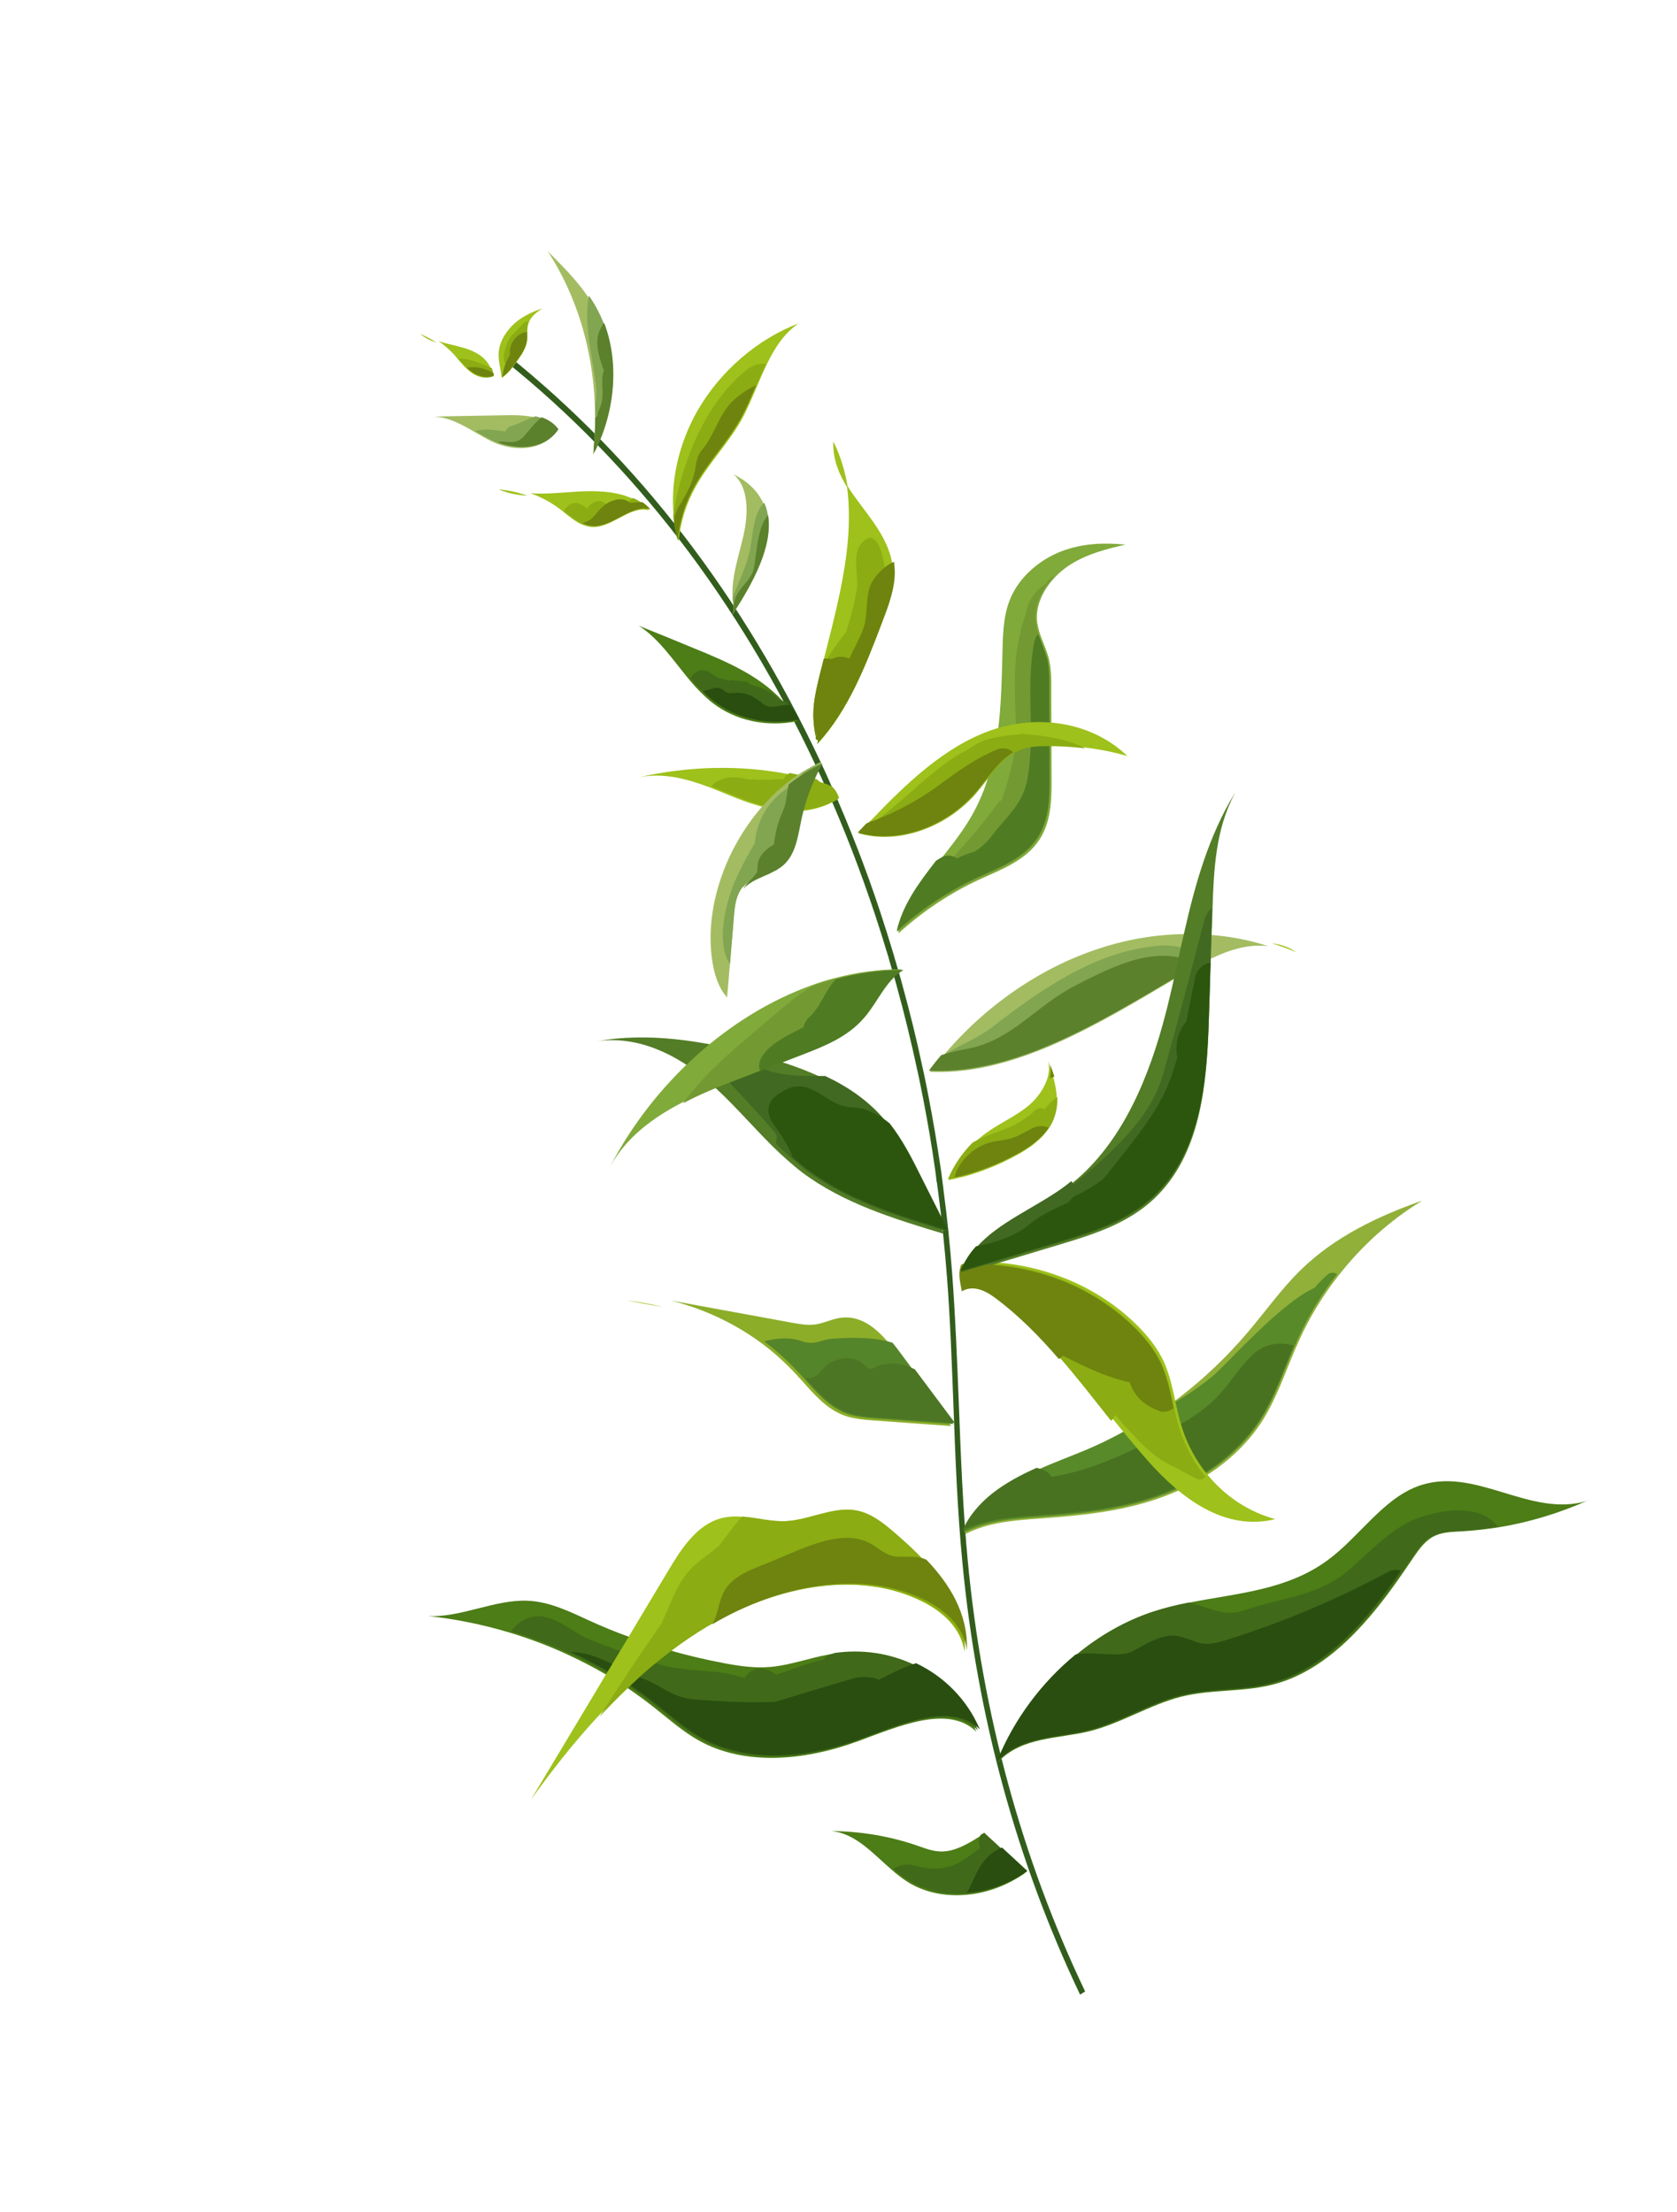 <svg width='141' height='186' viewBox='0 0 141 186' fill='none'
	xmlns='http://www.w3.org/2000/svg'>
	<path d='M90.83 167.77C85.489 156.556 82.15 144.335 80.922 131.447C80.495 127.042 80.323 122.522 80.163 118.142C80.025 114.58 79.894 110.895 79.614 107.298C79.425 104.892 79.185 102.525 78.885 100.28C78.848 99.996 78.811 99.711 78.77 99.416L78.746 99.349C78.711 98.998 78.665 98.653 78.618 98.307C78.346 96.39 78.021 94.473 77.627 92.432C77.503 91.796 77.372 91.177 77.248 90.542L77.1 89.878C76.611 87.608 76.067 85.366 75.469 83.189C75.37 82.804 75.264 82.436 75.154 82.056L75.114 81.945L75.09 81.878C75.049 81.727 75.004 81.565 74.963 81.415C74.903 81.208 74.846 81.013 74.789 80.817L74.707 80.516C74.289 79.132 73.929 77.981 73.567 76.898C72.373 73.308 71.01 69.748 69.48 66.338C69.188 65.667 68.89 65.013 68.576 64.353C62.073 50.466 53.28 39.019 42.424 30.319L42.728 29.905C53.626 38.65 62.46 50.142 68.995 64.079C69.308 64.739 69.611 65.404 69.902 66.075C71.425 69.503 72.815 73.062 74.006 76.68C74.367 77.764 74.727 78.914 75.149 80.309L75.231 80.611C75.299 80.801 75.349 81.013 75.406 81.208C75.454 81.342 75.495 81.493 75.536 81.643L75.641 81.684L75.589 81.828C75.703 82.218 75.813 82.598 75.912 82.983C76.51 85.159 77.069 87.408 77.551 89.694L77.698 90.358C77.833 90.988 77.957 91.624 78.077 92.248C78.476 94.3 78.793 96.234 79.077 98.145C79.134 98.485 79.184 98.842 79.219 99.193C79.223 99.204 79.239 99.249 79.229 99.293C79.269 99.549 79.31 99.845 79.337 100.134C79.64 102.391 79.88 104.758 80.063 107.18C80.332 110.783 80.477 114.473 80.616 118.035C80.783 122.399 80.954 126.919 81.373 131.302C82.597 144.139 85.916 156.305 91.237 167.463L90.814 167.726L90.83 167.77Z' fill='#325D1C'
				/>
<path d='M46.827 36.206C45.692 37.888 43.474 37.944 41.793 37.313C41.63 37.244 41.467 37.176 41.3 37.096C40.831 36.866 40.389 36.595 39.924 36.336C38.811 35.691 37.685 35.051 36.378 35.029C38.393 34.994 40.432 34.946 42.462 34.917C43.293 34.893 44.167 34.916 44.954 35.093C45.121 35.132 45.276 35.177 45.419 35.228C45.972 35.415 46.469 35.727 46.815 36.212L46.827 36.206Z' fill='#A3BC62'
				/>
<path d='M49.97 38.022C49.97 38.022 49.9 38.163 49.871 38.231C49.888 38.09 49.905 37.949 49.911 37.813C49.989 36.937 50.037 36.05 50.04 35.185C50.043 34.812 50.03 34.434 50.017 34.055C49.837 29.326 48.462 24.812 46.052 21.126C47.252 22.328 48.486 23.552 49.444 24.969C49.814 25.5 50.143 26.065 50.416 26.657C50.517 26.872 50.607 27.092 50.693 27.301C51.96 30.555 51.691 34.606 49.97 38.022V38.022Z' fill='#A3BC62'
				/>
<path d='M41.934 41.156C42.765 41.226 43.577 41.402 44.342 41.685C43.502 41.633 42.686 41.486 41.934 41.156Z' fill='#9EC11B'
				/>
<path d='M54.525 42.911C53.113 42.5 51.572 44.224 50.038 44.318C49.64 44.341 49.291 44.258 48.949 44.115C48.376 43.869 47.883 43.445 47.389 43.062C47.306 42.981 47.214 42.917 47.119 42.842C46.359 42.25 45.508 41.802 44.602 41.478C45.889 41.566 47.253 41.422 48.581 41.337C50.143 41.244 51.8 41.308 53.136 41.909C53.415 42.029 53.669 42.161 53.9 42.347C54.123 42.509 54.342 42.701 54.536 42.905L54.525 42.911Z' fill='#9EC11B'
				/>
<path d='M67.202 27.158C65.951 27.989 65.149 29.235 64.477 30.622C64.192 31.22 63.923 31.824 63.662 32.451C63.227 33.469 62.808 34.492 62.274 35.424C61.171 37.345 59.588 38.963 58.505 40.902C57.686 42.349 57.196 43.944 57.062 45.522C56.939 45.077 56.828 44.626 56.757 44.168C56.717 43.928 56.681 43.699 56.654 43.452C56.34 40.552 57.047 37.378 58.593 34.626C60.527 31.21 63.712 28.487 67.206 27.17L67.202 27.158Z' fill='#9EC11B'
				/>
<path d='M64.242 42.473C64.375 42.782 64.461 43.114 64.505 43.441C64.926 46.02 63.294 49.012 61.685 51.521C61.651 51.579 61.605 51.643 61.571 51.701C61.617 51.597 61.647 51.487 61.666 51.384C61.688 51.252 61.684 51.119 61.679 50.987C61.667 50.833 61.647 50.695 61.627 50.557C61.623 50.465 61.607 50.38 61.599 50.276C61.471 48.555 62.126 46.745 62.522 44.972C62.93 43.113 62.951 40.954 61.661 39.877C62.736 40.405 63.704 41.216 64.188 42.353C64.199 42.387 64.223 42.416 64.238 42.462L64.242 42.473Z' fill='#A3BC62'
				/>
<path d='M71.299 41.097C70.55 39.903 70.007 38.632 70.066 37.128C70.683 38.349 71.072 39.696 71.299 41.097Z' fill='#9EC11B'
				/>
<path d='M75.039 47.5C75.083 47.788 75.103 48.087 75.112 48.392C75.107 49.216 74.924 50.036 74.664 50.868C74.48 51.447 74.258 52.031 74.043 52.598C72.719 56.099 71.327 59.716 68.793 62.499C68.585 62.727 68.943 62.261 68.684 62.218C68.424 62.175 68.886 61.335 68.586 61.891C68.2 59.961 68.459 58.725 68.959 56.68C68.985 56.558 69.012 56.437 69.05 56.31C69.111 56.05 69.184 55.784 69.245 55.524C70.009 52.497 70.819 49.486 71.184 46.446C71.417 44.537 71.453 42.606 71.199 40.783C72.558 42.973 74.651 44.884 75.035 47.489L75.039 47.5Z' fill='#9EC11B'
				/>
<path d='M67.016 60.652C64.421 61.163 61.817 60.596 59.897 59.099C59.581 58.854 59.284 58.586 59.011 58.305C58.644 57.951 58.296 57.573 57.968 57.172C56.601 55.528 55.386 53.684 53.708 52.618C55.249 53.24 56.789 53.862 58.322 54.502C61.201 55.673 64.216 56.964 66.149 59.348C66.177 59.389 66.212 59.411 66.227 59.458C66.528 59.819 66.786 60.215 67.028 60.646L67.016 60.652Z' fill='#4C7D16'
				/>
<path d='M70.391 67.235C69.46 67.792 68.481 68.085 67.505 68.181C66.936 68.237 66.371 68.221 65.805 68.164C65.427 68.122 65.044 68.069 64.678 67.979C64.575 67.963 64.467 67.935 64.359 67.907C63.523 67.711 62.711 67.421 61.938 67.124C61.209 66.833 60.472 66.518 59.731 66.233C57.803 65.503 55.807 64.945 53.682 65.366C57.949 64.406 62.245 64.315 66.291 65.097C66.395 65.114 66.502 65.142 66.606 65.158C66.889 65.207 67.164 65.274 67.45 65.335L67.482 65.347C67.801 65.419 68.123 65.503 68.446 65.587C68.462 65.593 68.49 65.593 68.51 65.61C68.538 65.61 68.554 65.615 68.574 65.633C69.036 65.757 69.502 65.933 69.844 66.242C69.888 66.289 69.932 66.336 69.972 66.371C70.191 66.604 70.335 66.904 70.443 67.222L70.391 67.235Z' fill='#9EC11B'
				/>
<path d='M106.629 79.561C105.778 79.459 104.876 79.541 104.001 79.782C103.357 79.948 102.727 80.194 102.098 80.483C101.736 80.636 101.383 80.814 101.039 81.016C100.929 81.072 100.832 81.121 100.739 81.182C100.219 81.458 99.696 81.764 99.198 82.059C99.137 82.089 99.076 82.12 99.019 82.163C92.447 86.062 85.48 90.347 78.439 90.14C78.37 90.147 78.297 90.141 78.223 90.135L78.4 89.903C78.645 89.578 78.902 89.248 79.18 88.936C79.2 88.912 79.22 88.887 79.228 88.869C82.813 84.569 87.546 81.309 92.571 79.709C94.951 78.94 97.38 78.561 99.778 78.542C100.574 78.528 101.363 78.574 102.132 78.645C103.67 78.788 105.16 79.083 106.612 79.555L106.629 79.561Z' fill='#A3BC62'
				/>
<path d='M108.976 80.076C108.307 79.776 107.614 79.53 106.922 79.324C107.681 79.4 108.386 79.641 108.976 80.076Z' fill='#9EC11B'
				/>
<path d='M88.5 90.379C88.693 91.03 88.842 91.718 88.851 92.407C88.865 93.108 88.738 93.81 88.408 94.492C88.376 94.564 88.328 94.63 88.284 94.708C88.253 94.779 88.205 94.845 88.157 94.911C88.137 94.935 88.129 94.953 88.109 94.977C88.033 95.085 87.946 95.199 87.866 95.296C87.806 95.368 87.734 95.446 87.675 95.518C87.571 95.626 87.467 95.735 87.36 95.831C87.328 95.861 87.284 95.897 87.24 95.934C87.164 96 87.088 96.067 87.013 96.133C86.977 96.151 86.945 96.181 86.913 96.212C86.849 96.272 86.781 96.32 86.701 96.375C86.602 96.453 86.486 96.526 86.382 96.593C86.246 96.69 86.107 96.775 85.967 96.86C85.827 96.945 85.688 97.03 85.544 97.103C85.317 97.219 85.081 97.353 84.853 97.469C84.446 97.677 84.035 97.872 83.616 98.044C82.989 98.308 82.366 98.542 81.731 98.741C81.516 98.809 81.3 98.878 81.092 98.928C80.937 98.966 80.785 99.015 80.637 99.035C80.533 99.06 80.429 99.085 80.326 99.111C80.154 99.143 79.986 99.186 79.802 99.225C79.79 99.231 79.766 99.243 79.75 99.237C79.766 99.201 79.774 99.183 79.794 99.159C80.267 98.072 80.961 97.052 81.814 96.215C82.125 95.89 82.464 95.606 82.823 95.34C84.012 94.456 85.37 93.903 86.507 92.949C87.237 92.327 87.874 91.433 88.104 90.539C88.227 90.074 88.234 89.599 88.09 89.173C88.238 89.569 88.387 89.965 88.516 90.385L88.5 90.379Z' fill='#9EC11B'
				/>
<path d='M52.723 109.358C53.738 109.473 54.734 109.652 55.714 109.909C54.718 109.729 53.722 109.549 52.723 109.358Z' fill='#9EC11B'
				/>
<path d='M79.954 119.915C77.833 119.76 75.715 119.617 73.605 119.456C72.715 119.393 71.809 119.325 70.993 119.034C69.546 118.508 68.51 117.322 67.482 116.161C67.29 115.959 67.105 115.741 66.913 115.54C66.026 114.591 65.069 113.72 64.037 112.954C61.773 111.28 59.18 110.06 56.392 109.361C59.819 109.992 63.243 110.611 66.671 111.242C67.287 111.35 67.934 111.468 68.577 111.371C69.247 111.274 69.906 110.938 70.573 110.829C72.36 110.529 73.73 111.721 74.833 113.062C75.044 113.321 75.256 113.58 75.445 113.851C75.841 114.37 76.214 114.901 76.61 115.419C77.725 116.918 78.851 118.411 79.966 119.909L79.954 119.915Z' fill='#8CAD28'
				/>
<path d='M133.543 126.159C131.11 127.239 128.594 128.001 126.074 128.42C124.976 128.599 123.884 128.716 122.788 128.779C121.986 128.822 121.159 128.835 120.42 129.265C119.693 129.688 119.188 130.46 118.695 131.183C118.479 131.507 118.25 131.838 118.021 132.169C115.222 136.267 111.812 140.256 107.405 141.552C104.726 142.339 101.986 142.005 99.298 142.681C96.679 143.351 94.208 144.939 91.581 145.585C88.965 146.224 85.937 146.05 83.965 148.121C83.94 148.134 83.928 148.14 83.925 148.17C83.912 148.176 83.9 148.182 83.88 148.207C83.896 148.17 83.904 148.152 83.912 148.134L83.943 148.06C85.335 144.612 87.649 141.506 90.49 139.171C92.468 137.528 94.694 136.265 97.025 135.509C97.991 135.196 98.97 134.962 99.95 134.771C104.012 133.965 108.205 133.74 111.677 131.16C114.274 129.235 116.215 126.129 119.135 125.006C123.976 123.146 128.615 127.732 133.522 126.184L133.543 126.159Z' fill='#4C7D16'
				/>
<path d='M82.091 145.62C79.717 143.3 75.53 145.176 72.084 146.44C67.532 148.104 62.532 148.485 58.728 146.346C57.4 145.595 56.242 144.564 55.046 143.622C54.265 143.004 53.448 142.404 52.62 141.851C52.426 141.73 52.243 141.604 52.049 141.483C51.677 141.247 51.308 141.023 50.924 140.793C49.901 140.202 48.851 139.653 47.761 139.151C46.172 138.409 44.512 137.786 42.82 137.276C40.601 136.609 38.311 136.142 35.953 135.889C38.659 136.061 41.575 134.504 44.312 134.604C46.246 134.675 47.95 135.551 49.646 136.32C50.684 136.793 51.738 137.231 52.832 137.621C53.316 137.814 53.807 137.989 54.29 138.141C54.936 138.36 55.578 138.569 56.224 138.747C57.758 139.201 59.331 139.566 60.923 139.866C62.203 140.106 63.507 140.293 64.858 140.167C66.451 140.013 68.023 139.43 69.612 139.142C69.743 139.116 69.861 139.097 69.984 139.089C72.373 138.735 74.719 139.118 76.748 140.089C79.106 141.207 81.024 143.127 82.087 145.608L82.091 145.62Z' fill='#4C7D16'
				/>
<path d='M86.128 157.541C84.572 158.623 82.791 159.244 81.056 159.347C79.303 159.473 77.584 159.087 76.206 158.184C75.81 157.919 75.414 157.613 75.037 157.284C73.409 155.89 71.944 154.153 69.877 153.972C72.419 153.993 74.89 154.421 77.194 155.222C77.828 155.447 78.454 155.691 79.151 155.692C80.239 155.699 81.304 155.101 82.314 154.462C82.421 154.408 82.523 154.341 82.614 154.281C83.082 154.715 83.545 155.138 84.013 155.572C84.718 156.215 85.411 156.863 86.12 157.517L86.128 157.541Z' fill='#4C7D16'
				/>
<path d='M35.326 28.08C35.807 28.282 36.272 28.52 36.703 28.816C36.194 28.654 35.729 28.417 35.326 28.08Z' fill='#9EC11B'
				/>
<path d='M41.298 31.018C41.345 31.156 41.396 31.306 41.42 31.456C41.439 31.514 41.435 31.583 41.447 31.659C40.751 31.905 40.042 31.672 39.516 31.25C39.418 31.165 39.309 31.085 39.223 30.994C38.966 30.76 38.747 30.479 38.505 30.211C38.384 30.056 38.267 29.913 38.138 29.776C37.752 29.364 37.323 28.988 36.863 28.681C37.144 28.782 37.444 28.859 37.728 28.93C38.534 29.128 39.372 29.296 40.069 29.697C40.607 29.991 41.063 30.448 41.286 31.024L41.298 31.018Z' fill='#9EC11B'
				/>
<path d='M45.548 25.971C45.14 26.248 44.705 26.567 44.499 27.029C44.499 27.029 44.491 27.047 44.483 27.064C44.356 27.349 44.333 27.649 44.337 27.949C44.341 28.208 44.353 28.49 44.302 28.75C44.199 29.352 43.815 29.904 43.435 30.428C43.095 30.904 42.735 31.404 42.26 31.728C42.236 31.74 42.216 31.764 42.204 31.77L42.192 31.776C42.145 31.512 42.093 31.237 42.057 30.966C41.966 30.491 41.883 29.998 41.946 29.485C42.048 28.637 42.587 27.799 43.26 27.194C43.937 26.602 44.728 26.225 45.544 25.96L45.548 25.971Z' fill='#9EC11B'
				/>
<path d='M44.471 27.024C44.471 27.024 44.463 27.042 44.455 27.059C44.329 27.343 44.306 27.642 44.309 27.94C44.314 28.198 44.325 28.479 44.274 28.737C44.172 29.336 43.79 29.887 43.411 30.408C43.073 30.881 42.714 31.379 42.241 31.702C42.218 31.714 42.198 31.738 42.186 31.744C42.186 31.744 42.185 31.74 42.182 31.732C42.182 31.732 42.225 31.574 42.269 31.497C42.34 31.256 42.399 31.02 42.442 30.78C42.462 30.715 42.466 30.645 42.485 30.58C42.43 30.499 42.395 30.394 42.383 30.277C42.339 29.903 42.41 29.539 42.532 29.203C42.654 28.744 42.859 28.325 43.23 28.027C43.466 27.742 43.722 27.475 43.982 27.219C44.116 27.082 44.294 27.033 44.463 27.042L44.471 27.024Z' fill='#8BAC12'
				/>
<path d='M41.353 30.97C41.4 31.109 41.451 31.26 41.474 31.411C41.494 31.468 41.49 31.538 41.502 31.614C40.801 31.863 40.088 31.629 39.558 31.206C39.46 31.12 39.351 31.04 39.264 30.948C39.006 30.713 38.786 30.431 38.543 30.161C38.586 30.166 38.629 30.172 38.668 30.165C39.648 30.168 40.486 30.61 41.349 30.958L41.353 30.97Z' fill='#8BAC12'
				/>
<path d='M49.971 38.018C49.971 38.018 49.9 38.16 49.87 38.229C49.887 38.087 49.905 37.944 49.912 37.807C49.995 36.924 50.048 36.03 50.056 35.158C50.06 34.783 50.049 34.401 50.038 34.02C50.129 33.546 50.175 33.096 50.136 32.675C49.9 30.165 49.02 27.46 49.516 24.86C49.888 25.393 50.217 25.961 50.49 26.557C50.591 26.773 50.681 26.994 50.767 27.204C52.029 30.476 51.738 34.561 49.982 38.012L49.971 38.018Z' fill='#82A551'
				/>
<path d='M46.915 36.131C45.776 37.822 43.545 37.876 41.853 37.238C41.688 37.169 41.525 37.1 41.356 37.019C40.884 36.788 40.44 36.514 39.972 36.253C40.743 35.999 41.647 36.177 42.482 36.279C42.59 36.057 42.805 35.864 43.037 35.802C43.684 35.639 44.375 35.19 45.03 35.008C45.198 35.048 45.354 35.093 45.498 35.145C46.054 35.334 46.554 35.648 46.903 36.137L46.915 36.131Z' fill='#82A551'
				/>
<path d='M54.6 42.847C53.178 42.431 51.63 44.166 50.086 44.257C49.686 44.28 49.333 44.196 48.989 44.051C48.412 43.803 47.915 43.375 47.418 42.989C47.541 42.731 47.761 42.508 48.025 42.374C48.432 42.166 48.921 42.404 49.37 42.773C49.461 42.587 49.637 42.4 49.913 42.26C50.368 42.028 50.717 42.142 50.97 42.431C50.99 42.448 51.01 42.466 51.03 42.483C51.133 42.375 51.233 42.296 51.365 42.229C51.377 42.223 51.389 42.217 51.401 42.211C51.449 42.186 51.497 42.162 51.553 42.161C51.577 42.149 51.601 42.137 51.645 42.142C51.845 42.11 52.065 42.137 52.237 42.188C52.35 42.228 52.554 42.416 52.739 42.586C52.758 42.479 52.806 42.371 52.854 42.263C52.878 42.209 52.906 42.167 52.934 42.125C52.997 42.023 53.109 41.938 53.229 41.877C53.51 41.999 53.766 42.132 53.998 42.32C54.223 42.483 54.443 42.677 54.64 42.883L54.6 42.847Z' fill='#8BAC12'
				/>
<path d='M64.395 30.602C64.111 31.198 63.843 31.8 63.583 32.425C63.15 33.439 62.732 34.459 62.2 35.387C61.1 37.303 59.523 38.914 58.443 40.847C57.627 42.289 57.139 43.878 57.005 45.451C56.883 45.007 56.772 44.558 56.701 44.102C56.661 43.862 56.626 43.634 56.598 43.388C57.256 39.019 59.289 33.838 62.822 31.077C63.303 30.695 63.91 30.522 64.399 30.614L64.395 30.602Z' fill='#8BAC12'
				/>
<path d='M64.297 42.367C64.43 42.678 64.517 43.013 64.56 43.343C64.978 45.946 63.316 48.973 61.682 51.513C61.647 51.571 61.6 51.636 61.565 51.694C61.612 51.589 61.643 51.478 61.662 51.374C61.685 51.24 61.681 51.107 61.677 50.973C61.666 50.817 61.646 50.678 61.626 50.539C61.622 50.447 61.606 50.36 61.598 50.255C62.068 49.014 62.663 47.858 62.985 46.542C63.319 45.222 63.242 43.338 64.235 42.263C64.246 42.298 64.27 42.326 64.286 42.373L64.297 42.367Z' fill='#82A551'
				/>
<path d='M74.394 47.778C74.497 48.443 74.545 49.028 74.564 49.167C74.6 49.636 74.644 50.168 74.688 50.741L74.719 50.752C74.533 51.335 74.308 51.923 74.09 52.494C72.751 56.019 71.342 59.661 68.785 62.467C68.575 62.696 68.936 62.227 68.675 62.184C68.414 62.141 68.88 61.295 68.577 61.855C68.192 59.913 68.455 58.669 68.963 56.61C68.99 56.488 69.017 56.366 69.056 56.238C69.207 55.958 69.363 55.689 69.53 55.414C70.016 54.625 70.568 53.87 71.136 53.161C71.516 51.938 71.861 50.693 72.054 49.485C72.193 48.643 71.68 46.726 72.306 45.865C73.558 44.184 74.138 46.217 74.402 47.761L74.394 47.778Z' fill='#8BAC12'
				/>
<path d='M67.164 60.532C64.548 61.05 61.924 60.482 59.99 58.975C59.672 58.729 59.373 58.459 59.098 58.177C58.729 57.821 58.379 57.441 58.049 57.037C58.159 56.831 58.332 56.648 58.563 56.516C59.478 55.994 59.88 56.934 60.626 57.057C60.889 57.1 61.078 57.167 61.27 57.246C61.392 57.197 61.51 57.178 61.647 57.217C61.977 57.253 62.292 57.283 62.622 57.319C62.822 57.298 62.983 57.407 63.062 57.558C63.954 57.784 64.877 58.102 65.38 58.731C65.69 58.873 65.989 59.02 66.276 59.214C66.303 59.254 66.339 59.277 66.354 59.324C66.657 59.687 66.917 60.086 67.16 60.52L67.164 60.532Z' fill='#406919'
				/>
<path d='M70.504 67.142C69.573 67.7 68.594 67.992 67.618 68.089C67.049 68.144 66.483 68.129 65.918 68.072C65.54 68.03 65.157 67.976 64.791 67.887C64.687 67.87 64.579 67.842 64.472 67.814C63.636 67.619 62.823 67.329 62.05 67.032C61.321 66.74 60.584 66.425 59.843 66.14C59.89 66.032 59.958 65.943 60.049 65.882C60.972 65.177 62.044 65.321 63.096 65.573C63.179 65.53 63.275 65.523 63.39 65.533C64.29 65.668 65.102 65.461 65.847 65.551C65.954 65.331 66.145 65.15 66.404 65.004C66.508 65.021 66.615 65.049 66.719 65.065C67.002 65.114 67.276 65.181 67.563 65.243L67.595 65.254C67.914 65.326 68.236 65.41 68.559 65.495C68.575 65.5 68.603 65.5 68.623 65.517C68.651 65.517 68.667 65.523 68.687 65.54C68.782 65.616 68.866 65.698 68.95 65.779C69.308 65.845 69.647 65.976 69.958 66.15C70.002 66.196 70.045 66.243 70.085 66.278C70.305 66.512 70.448 66.811 70.556 67.13L70.504 67.142Z' fill='#8BAC12'
				/>
<path d='M94.66 45.787C93.023 46.17 91.327 46.584 89.841 47.576C89.501 47.804 89.161 48.074 88.86 48.378C87.848 49.374 87.141 50.696 87.181 52.005C87.201 52.516 87.327 52.972 87.486 53.44C87.715 54.077 88.008 54.696 88.178 55.363C88.388 56.188 88.397 57.075 88.389 57.957C88.398 60.489 88.406 63.022 88.415 65.554C88.424 67.263 88.381 69.109 87.389 70.617C86.231 72.373 84.186 73.115 82.356 73.954C79.912 75.078 77.596 76.617 75.532 78.493C76.002 76.347 77.318 74.523 78.733 72.704C78.769 72.645 78.82 72.591 78.86 72.543C79.856 71.294 80.864 70.039 81.646 68.694C84.203 64.29 84.166 59.166 84.299 54.34C84.342 52.988 84.409 51.583 84.978 50.264C85.776 48.43 87.464 47.048 89.235 46.363C91.007 45.678 92.853 45.627 94.621 45.794L94.66 45.787Z' fill='#80AA3A'
				/>
<path d='M69.056 64.095C68.852 64.472 68.648 64.849 68.483 65.219C68.099 66.042 67.789 66.882 67.553 67.738C67.502 67.914 67.463 68.084 67.412 68.26C67.357 68.465 67.318 68.675 67.275 68.875C67.012 70.14 66.832 71.567 65.858 72.487C65.807 72.54 65.74 72.588 65.685 72.629C65.634 72.683 65.567 72.73 65.508 72.76C65.449 72.79 65.41 72.838 65.351 72.868C65.304 72.892 65.261 72.927 65.214 72.952C65.017 73.066 64.813 73.156 64.601 73.264C64.408 73.349 64.204 73.44 64.023 73.518C63.941 73.56 63.847 73.609 63.76 73.639C63.568 73.724 63.379 73.82 63.206 73.922C63.022 74.029 62.841 74.149 62.696 74.291L62.672 74.303C62.648 74.315 62.641 74.333 62.633 74.351C62.582 74.404 62.531 74.457 62.48 74.511L62.456 74.523C62.456 74.523 62.444 74.529 62.432 74.535C62.409 74.547 62.401 74.564 62.393 74.582C61.875 75.255 61.777 76.15 61.711 76.974C61.597 78.313 61.492 79.634 61.378 80.973C61.304 81.937 61.218 82.908 61.132 83.878C60.373 83.026 60.023 81.828 59.861 80.616C59.243 76.135 61.119 70.981 64.437 67.434C65.003 66.818 65.604 66.266 66.24 65.778C66.633 65.469 67.045 65.176 67.466 64.907C67.489 64.895 67.513 64.883 67.536 64.871C68.027 64.566 68.542 64.29 69.068 64.048L69.056 64.095Z' fill='#A3BC62'
				/>
<path d='M88.714 48.397C87.707 49.389 87.003 50.703 87.043 52.007C87.063 52.515 87.189 52.97 87.346 53.435C87.575 54.069 87.866 54.685 88.036 55.349C88.245 56.17 88.253 57.053 88.245 57.93C88.254 60.451 88.263 62.971 88.271 65.492C88.28 67.193 88.237 69.03 87.25 70.53C86.097 72.279 84.063 73.017 82.241 73.852C79.809 74.97 77.503 76.502 75.449 78.369C75.917 76.234 77.227 74.419 78.635 72.608C78.667 72.619 78.702 72.642 78.737 72.665C78.985 72.661 79.178 72.822 79.257 73.055C79.548 72.729 79.843 72.414 80.146 72.082C81.464 70.618 82.759 69.124 83.919 67.522C84.002 67.398 84.116 67.326 84.226 67.284C84.796 65.655 85.173 64.07 85.429 62.493C85.428 59.669 85.147 56.796 85.521 54.586C85.694 53.583 85.898 52.55 86.252 51.633C86.421 50.537 87.062 49.609 87.92 49.117C88.116 48.798 88.352 48.554 88.707 48.414L88.714 48.397Z' fill='#739932'
				/>
<path d='M67.548 64.956C67.548 64.956 67.521 64.997 67.509 65.003C67.281 65.311 67.052 65.619 66.824 65.926C66.718 65.981 66.611 66.035 66.505 66.089C66.391 66.161 66.276 66.233 66.162 66.305C65.623 66.676 65.158 67.105 64.776 67.573C64.103 68.408 63.686 69.386 63.501 70.519C63.477 70.653 63.477 70.776 63.461 70.894C62.891 71.868 62.351 72.854 61.898 73.85C60.989 75.871 60.175 79.319 61.377 81.068C61.49 79.726 61.593 78.39 61.71 77.06C61.777 76.234 61.875 75.337 62.395 74.662C62.415 74.638 62.423 74.62 62.434 74.614C62.434 74.614 62.446 74.608 62.458 74.602C62.458 74.602 62.47 74.596 62.482 74.59C62.482 74.59 62.584 74.483 62.635 74.43C62.659 74.418 62.667 74.4 62.675 74.382L62.698 74.37C62.86 74.233 63.029 74.119 63.21 73.999C63.383 73.897 63.572 73.801 63.766 73.716C63.848 73.674 63.943 73.626 64.029 73.595C64.21 73.516 64.415 73.425 64.608 73.34C64.825 73.243 65.03 73.153 65.223 73.027C65.27 73.003 65.317 72.978 65.361 72.943C65.42 72.912 65.463 72.877 65.518 72.835C65.577 72.805 65.64 72.745 65.695 72.704C65.751 72.662 65.814 72.602 65.869 72.56C66.834 71.644 67.026 70.208 67.29 68.939C67.333 68.74 67.384 68.522 67.427 68.323C67.467 68.152 67.518 67.976 67.569 67.8C67.821 66.947 68.128 66.094 68.502 65.275C68.679 64.897 68.868 64.514 69.076 64.148C68.545 64.379 68.029 64.656 67.54 64.973L67.548 64.956Z' fill='#82A551'
				/>
<path d='M101.016 80.964C100.906 81.019 100.809 81.068 100.715 81.129C100.195 81.405 99.671 81.712 99.172 82.006C99.111 82.037 99.05 82.068 98.993 82.111C92.411 86.011 85.433 90.298 78.373 90.077C78.303 90.083 78.229 90.077 78.156 90.071L78.332 89.838C78.578 89.513 78.835 89.182 79.113 88.87C79.174 88.839 79.218 88.802 79.275 88.759L79.287 88.753C80.59 87.925 82.113 87.361 83.361 86.416C84.742 85.362 86.124 84.307 87.572 83.363C90.777 81.29 93.901 79.806 97.501 79.521C98.046 79.478 98.804 79.514 99.491 79.716C100.182 79.929 100.802 80.309 101.032 80.927L101.016 80.964Z' fill='#82A551'
				/>
<path d='M88.904 92.258C88.924 92.974 88.801 93.692 88.47 94.386C88.438 94.459 88.39 94.526 88.346 94.605C88.314 94.678 88.266 94.745 88.218 94.812C88.198 94.837 88.19 94.855 88.17 94.879C88.094 94.989 88.005 95.105 87.925 95.202C87.865 95.276 87.792 95.355 87.732 95.428C87.627 95.538 87.523 95.648 87.414 95.746C87.382 95.776 87.337 95.813 87.293 95.849C87.216 95.917 87.139 95.984 87.063 96.051C87.026 96.069 86.994 96.1 86.962 96.13C86.897 96.192 86.829 96.24 86.748 96.296C86.647 96.375 86.53 96.449 86.425 96.516C86.287 96.614 86.146 96.7 86.004 96.785C85.863 96.871 85.721 96.957 85.575 97.031C85.345 97.147 85.106 97.282 84.875 97.398C84.462 97.607 84.045 97.804 83.62 97.976C82.983 98.24 82.351 98.474 81.706 98.672C81.487 98.74 81.268 98.808 81.057 98.858C80.898 98.895 80.744 98.944 80.594 98.963C80.488 98.988 80.382 99.013 80.277 99.038C80.102 99.069 79.932 99.112 79.745 99.15C79.733 99.156 79.709 99.168 79.692 99.162C79.708 99.126 79.716 99.108 79.736 99.083C80.209 97.975 80.906 96.939 81.769 96.091C81.874 96.023 81.983 95.968 82.092 95.913C83.064 95.422 84.184 95.112 85.035 94.725C85.731 94.388 86.403 93.977 87.023 93.379C87.257 93.147 87.587 93.151 87.82 93.29C88.097 92.936 88.399 92.613 88.738 92.356C88.795 92.313 88.863 92.264 88.912 92.239L88.904 92.258Z' fill='#8BAC12'
				/>
<path d='M79.386 103.764C75.179 102.495 70.905 101.191 67.439 98.582C66.993 98.24 66.571 97.886 66.156 97.514C65.742 97.143 65.324 96.76 64.929 96.365C63.103 94.545 61.425 92.555 59.482 90.876C56.945 88.7 53.671 87.063 50.185 87.554C54.541 86.795 58.822 87.513 62.884 88.517C65.013 89.044 67.154 89.687 69.104 90.618C71.065 91.542 72.835 92.753 74.216 94.434C74.286 94.52 74.357 94.606 74.427 94.692C75.515 96.076 76.333 97.678 77.127 99.292C77.879 100.779 78.619 102.272 79.371 103.759L79.386 103.764Z' fill='#537D26'
				/>
<path d='M79.634 103.564C75.451 102.295 71.202 100.992 67.752 98.392C67.309 98.052 66.889 97.699 66.477 97.329C66.064 96.959 65.648 96.578 65.255 96.184C65.251 95.971 65.289 95.763 65.323 95.543C65.261 95.44 65.21 95.331 65.148 95.227C63.871 93.72 62.512 92.294 61.162 90.85C60.924 90.594 61.074 90.113 61.334 89.873C62.305 88.96 63.393 89.229 64.439 89.978C66.07 90.563 67.824 90.466 69.384 90.481C71.335 91.402 73.096 92.61 74.471 94.284C74.541 94.369 74.611 94.455 74.681 94.541C75.763 95.918 76.579 97.513 77.371 99.119C78.12 100.598 78.858 102.084 79.607 103.564L79.634 103.564Z' fill='#416921'
				/>
<path d='M80.156 119.751C78.034 119.596 75.915 119.452 73.805 119.291C72.914 119.229 72.008 119.161 71.192 118.87C69.744 118.343 68.707 117.158 67.679 115.995C67.486 115.794 67.302 115.575 67.109 115.374C66.222 114.425 65.265 113.553 64.232 112.787C65.303 112.527 66.413 112.423 67.387 112.77C68.576 113.183 68.944 112.642 70.05 112.567C71.737 112.454 73.483 112.434 75.037 112.907C75.249 113.166 75.461 113.425 75.649 113.696C76.046 114.215 76.419 114.746 76.815 115.265C77.93 116.764 79.057 118.257 80.172 119.757L80.156 119.751Z' fill='#55852A'
				/>
<path d='M119.498 101.016C116.862 102.62 114.474 104.779 112.519 107.286C111.234 108.929 110.142 110.716 109.281 112.599C109.15 112.878 109.03 113.151 108.903 113.443C108.02 115.507 107.308 117.655 106.095 119.546C104.06 122.689 100.807 124.818 97.477 125.978C94.15 127.151 90.723 127.452 87.348 127.699C85.251 127.852 83.081 128 81.113 129.024C82.312 126.389 84.734 124.908 87.358 123.722C88.713 123.107 90.104 122.601 91.423 122.048C93.263 121.273 95.053 120.31 96.776 119.197C99.803 117.239 102.587 114.781 104.973 111.956C106.432 110.239 107.751 108.366 109.349 106.805C112.234 103.983 115.884 102.263 119.502 100.986L119.498 101.016Z' fill='#90B03A'
				/>
<path d='M112.415 107.156C111.13 108.8 110.037 110.587 109.177 112.469C109.046 112.749 108.926 113.022 108.799 113.313C107.916 115.378 107.204 117.525 105.991 119.416C103.956 122.56 100.703 124.688 97.372 125.849C94.046 127.021 90.619 127.323 87.244 127.57C85.146 127.723 82.976 127.871 81.008 128.895C82.207 126.259 84.629 124.778 87.254 123.592C88.608 122.978 90 122.472 91.318 121.918C93.159 121.143 94.948 120.181 96.672 119.067C98.527 118.129 100.328 117.075 101.976 115.702C103.149 114.725 107.686 109.549 110.505 108.307C110.842 107.924 111.188 107.564 111.591 107.204C111.853 106.973 112.194 106.97 112.41 107.144L112.415 107.156Z' fill='#598A29'
				/>
<path d='M125.957 128.384C124.862 128.564 123.774 128.684 122.681 128.749C121.882 128.794 121.058 128.809 120.32 129.238C119.595 129.661 119.09 130.431 118.597 131.152C118.38 131.475 118.152 131.805 117.923 132.135C115.124 136.222 111.716 140.201 107.32 141.502C104.649 142.292 101.919 141.966 99.238 142.645C96.626 143.319 94.16 144.905 91.54 145.554C88.932 146.197 85.915 146.031 83.944 148.097C83.936 148.073 83.927 148.049 83.923 148.037C85.318 144.6 87.631 141.503 90.468 139.171C92.443 137.531 94.665 136.268 96.99 135.51C97.953 135.196 98.929 134.961 99.906 134.769C101.443 134.995 102.746 136.069 104.648 135.411C107.386 134.444 110.733 134.202 113.085 132.286C114.831 130.848 116.755 128.69 118.814 127.823C120.933 126.926 124.509 126.353 125.937 128.408L125.957 128.384Z' fill='#406919'
				/>
<path d='M86.289 157.409C84.72 158.5 82.922 159.125 81.171 159.225C79.399 159.35 77.663 158.956 76.269 158.041C75.869 157.773 75.469 157.463 75.088 157.129C75.136 157.105 75.172 157.087 75.232 157.056C76.502 156.492 76.987 157.051 78.235 157.123C80.087 157.235 80.937 156.469 82.43 155.403L82.418 155.367C82.245 154.983 82.288 154.614 82.447 154.296C82.555 154.241 82.659 154.175 82.751 154.114C83.224 154.554 83.692 154.981 84.165 155.421C84.879 156.072 85.58 156.729 86.297 157.391L86.289 157.409Z' fill='#406919'
				/>
<path d='M82.227 145.509C79.854 143.191 75.669 145.066 72.224 146.33C67.674 147.993 62.677 148.374 58.874 146.236C57.547 145.485 56.39 144.455 55.194 143.514C54.413 142.896 53.597 142.296 52.77 141.743C52.575 141.623 52.393 141.496 52.199 141.375C51.827 141.14 51.458 140.916 51.074 140.686C50.052 140.095 49.002 139.546 47.913 139.045C46.325 138.303 44.665 137.681 42.974 137.171C43.41 136.605 43.964 136.144 44.768 135.967C46.518 135.582 48.21 137.369 49.596 137.883C50.444 138.206 51.307 138.535 52.182 138.857C52.63 139.027 53.089 139.19 53.561 139.348C54.016 139.5 54.472 139.652 54.939 139.798C55.236 139.894 55.529 139.978 55.834 140.056C57.909 140.63 60.25 140.342 62.258 141.007C62.369 141.046 62.488 141.068 62.606 141.09C62.646 141.042 62.674 141 62.713 140.953C63.129 140.37 63.751 140.231 64.313 140.37C64.673 140.447 64.982 140.619 65.248 140.826C66.55 140.436 67.932 139.827 69.231 139.548C69.362 139.399 69.524 139.262 69.702 139.171C69.809 139.116 69.932 139.067 70.051 139.048C70.086 139.03 70.11 139.017 70.134 139.005C72.522 138.652 74.866 139.034 76.894 140.004C79.251 141.122 81.168 143.041 82.231 145.521L82.227 145.509Z' fill='#406919'
				/>
<path d='M44.319 27.912C44.323 28.17 44.335 28.452 44.284 28.711C44.181 29.312 43.798 29.864 43.419 30.386C43.079 30.861 42.719 31.36 42.245 31.685C42.249 31.614 42.253 31.544 42.272 31.479C42.3 31.232 42.359 30.996 42.446 30.759C42.517 30.559 42.6 30.352 42.711 30.145C42.77 30.032 42.837 29.902 42.897 29.789C42.766 29.157 43.185 28.381 43.789 28.072C43.979 27.975 44.145 27.932 44.323 27.923L44.319 27.912Z' fill='#6E840F'
				/>
<path d='M41.501 31.387C41.52 31.445 41.516 31.516 41.528 31.592C40.822 31.843 40.103 31.608 39.57 31.181C39.471 31.095 39.36 31.015 39.273 30.922C40.071 30.775 40.841 30.998 41.501 31.387V31.387Z' fill='#6E840F'
				/>
<path d='M49.975 38.011C49.952 37.943 49.928 37.874 49.905 37.806C49.991 36.918 50.047 36.019 50.057 35.143C50.08 35.131 50.092 35.125 50.111 35.102C50.157 35.079 50.195 35.033 50.237 34.998C50.244 34.82 50.296 34.62 50.395 34.395C50.873 33.389 50.541 32.579 50.665 31.565C50.688 31.433 50.721 31.295 50.767 31.152C50.364 29.976 49.926 28.778 50.484 27.651C50.579 27.456 50.685 27.294 50.8 27.156C52.061 30.442 51.756 34.549 49.979 38.023L49.975 38.011Z' fill='#5B812C'
				/>
<path d='M46.963 36.086C45.819 37.79 43.57 37.837 41.862 37.189C42.014 37.139 42.192 37.119 42.385 37.147C43.309 37.24 43.676 37.194 44.328 36.371C44.713 35.881 45.094 35.463 45.531 35.086C46.092 35.278 46.598 35.597 46.951 36.092L46.963 36.086Z' fill='#5B812C'
				/>
<path d='M54.647 42.813C53.212 42.388 51.655 44.135 50.098 44.222C49.695 44.244 49.339 44.157 48.991 44.011C49.064 43.974 49.148 43.931 49.237 43.9C49.768 43.714 49.936 43.418 50.321 42.97C50.522 42.727 50.75 42.527 50.98 42.368C51.108 42.289 51.237 42.209 51.378 42.166C51.438 42.135 51.499 42.105 51.563 42.086C51.587 42.074 51.611 42.061 51.656 42.067C51.728 42.03 51.821 42.011 51.902 41.998C52.24 41.953 52.584 42.004 52.859 42.187C52.9 42.223 52.936 42.247 52.977 42.282C53.074 42.276 53.227 42.268 53.307 42.255C53.501 42.241 53.695 42.227 53.893 42.225C53.937 42.231 53.977 42.225 54.022 42.23C54.249 42.396 54.472 42.593 54.671 42.801L54.647 42.813Z' fill='#6E840F'
				/>
<path d='M63.566 32.376C63.132 33.391 62.714 34.413 62.181 35.342C61.08 37.26 59.501 38.873 58.419 40.808C57.602 42.252 57.113 43.844 56.98 45.418C56.857 44.974 56.746 44.524 56.675 44.068C56.671 43.563 56.797 43.033 57.113 42.53C57.76 41.487 58.293 40.517 58.474 39.329C58.538 38.9 58.644 38.27 58.964 37.902C60.108 36.605 60.447 34.735 61.754 33.588C62.33 33.075 62.938 32.696 63.558 32.394L63.566 32.376Z' fill='#6E840F'
				/>
<path d='M64.58 43.305C64.997 45.918 63.327 48.957 61.684 51.507C61.669 51.461 61.68 51.414 61.664 51.367C61.688 51.233 61.684 51.099 61.68 50.966C61.699 50.779 61.734 50.598 61.785 50.423C62.113 49.359 63.205 48.801 63.396 47.739C63.599 46.59 63.649 45.192 64.114 44.086C64.235 43.793 64.396 43.534 64.58 43.305V43.305Z' fill='#5B812C'
				/>
<path d='M66.4 59.293C66.704 59.658 66.964 60.059 67.209 60.495C64.58 61.016 61.943 60.446 60.001 58.933C59.681 58.685 59.381 58.414 59.105 58.131C59.499 58.026 59.918 57.867 60.269 57.838C60.743 57.801 60.983 58.349 61.449 58.289C62.697 58.159 63.261 58.473 64.153 59.181C64.832 59.71 65.653 59.223 66.395 59.282L66.4 59.293Z' fill='#2A4E10'
				/>
<path d='M75.165 47.244C75.209 47.535 75.228 47.839 75.236 48.148C75.229 48.984 75.04 49.816 74.773 50.661C74.585 51.248 74.357 51.842 74.137 52.417C72.782 55.972 71.357 59.644 68.775 62.475C68.563 62.706 68.928 62.234 68.665 62.191C68.401 62.148 68.873 61.294 68.566 61.859C68.18 59.902 68.447 58.648 68.961 56.573C68.989 56.45 69.016 56.327 69.055 56.197C69.118 55.934 69.193 55.664 69.256 55.4C69.346 55.381 69.441 55.374 69.539 55.378C69.665 55.382 69.794 55.398 69.916 55.431C70.274 55.221 70.702 55.179 71.052 55.273C71.174 55.307 71.296 55.34 71.414 55.362C71.803 54.509 72.282 53.719 72.608 52.803C73.013 51.628 72.717 50.02 73.31 48.954C73.57 48.494 73.99 48.021 74.462 47.657C74.682 47.49 74.922 47.341 75.165 47.244V47.244Z' fill='#6E840F'
				/>
<path d='M88.004 55.236C88.213 56.059 88.221 56.944 88.213 57.823C88.222 60.348 88.231 62.873 88.239 65.398C88.247 67.103 88.204 68.943 87.215 70.446C86.06 72.198 84.022 72.938 82.197 73.774C79.76 74.895 77.45 76.43 75.392 78.3C75.861 76.161 77.173 74.342 78.585 72.528C78.62 72.469 78.671 72.415 78.711 72.368C78.86 72.278 79.01 72.188 79.16 72.097C79.475 71.923 79.803 71.906 80.083 71.996C80.221 72.034 80.343 72.109 80.454 72.189C80.95 71.936 81.451 71.735 81.952 71.616C82.436 71.286 82.902 70.939 83.418 70.252C84.723 68.533 86.047 67.611 86.417 65.344C87.043 61.538 86.238 57.929 86.935 54.087C86.998 53.781 87.116 53.516 87.285 53.32C87.514 53.955 87.806 54.572 87.976 55.237L88.004 55.236Z' fill='#4F7C22'
				/>
<path d='M69.155 64.216C68.949 64.597 68.743 64.978 68.576 65.352C68.187 66.184 67.874 67.034 67.636 67.899C67.585 68.077 67.545 68.249 67.494 68.427C67.438 68.634 67.399 68.847 67.355 69.049C67.09 70.328 66.909 71.772 65.924 72.701C65.872 72.755 65.805 72.804 65.749 72.846C65.698 72.9 65.63 72.948 65.57 72.978C65.511 73.009 65.471 73.057 65.412 73.087C65.364 73.111 65.32 73.147 65.272 73.172C65.074 73.287 64.868 73.378 64.653 73.488C64.458 73.573 64.252 73.665 64.069 73.744C63.986 73.787 63.89 73.835 63.803 73.866C63.608 73.952 63.418 74.049 63.243 74.152C63.06 74.273 62.889 74.388 62.727 74.526L62.703 74.538C62.679 74.55 62.671 74.568 62.663 74.586C62.612 74.64 62.56 74.694 62.508 74.747C62.6 74.563 62.723 74.39 62.87 74.246C63.175 73.952 63.437 73.653 63.66 73.319C63.663 73.124 63.679 72.923 63.711 72.687C63.789 71.93 64.46 71.353 65.06 71.019L65.072 71.013C65.104 70.777 65.135 70.54 65.183 70.268C65.301 69.546 65.52 68.91 65.817 68.221C65.865 68.114 65.908 67.995 65.952 67.877C66.106 67.384 66.15 66.893 66.225 66.414C66.257 66.26 66.276 66.112 66.32 65.952C66.717 65.639 67.134 65.344 67.559 65.072C67.583 65.059 67.606 65.047 67.63 65.035C68.127 64.727 68.647 64.448 69.179 64.204L69.155 64.216Z' fill='#5B812C'
				/>
<path d='M88.165 94.842C88.089 94.952 88 95.068 87.92 95.166C87.859 95.239 87.787 95.319 87.727 95.392C87.622 95.502 87.517 95.612 87.408 95.71C87.376 95.741 87.331 95.777 87.287 95.814C87.21 95.881 87.134 95.949 87.057 96.016C87.02 96.034 86.988 96.065 86.956 96.096C86.891 96.157 86.822 96.206 86.741 96.261C86.64 96.341 86.523 96.414 86.418 96.481C86.28 96.579 86.138 96.665 85.996 96.751C85.855 96.837 85.713 96.923 85.567 96.996C85.335 97.113 85.096 97.248 84.865 97.364C84.451 97.573 84.033 97.769 83.607 97.942C82.969 98.206 82.335 98.439 81.689 98.637C81.469 98.704 81.25 98.772 81.038 98.822C80.879 98.859 80.725 98.908 80.574 98.927C80.468 98.952 80.362 98.976 80.256 99.001C80.533 97.903 81.418 96.87 82.607 96.299C83.334 95.961 84.097 95.934 84.841 95.773C85.546 95.618 86.108 95.22 86.766 94.889C87.252 94.644 87.754 94.648 88.173 94.823L88.165 94.842Z' fill='#6E840F'
				/>
<path d='M88.237 89.369C88.382 89.749 88.526 90.129 88.652 90.532C88.523 90.584 88.391 90.625 88.261 90.677C88.375 90.233 88.378 89.778 88.237 89.369Z' fill='#6E840F'
				/>
<path d='M100.75 81.102C100.228 81.378 99.703 81.685 99.202 81.979C99.141 82.01 99.079 82.04 99.023 82.083C92.422 85.985 85.425 90.273 78.327 90.023C78.257 90.029 78.183 90.023 78.109 90.017L78.286 89.783C78.531 89.457 78.788 89.124 79.067 88.811C79.087 88.786 79.107 88.762 79.115 88.743C79.151 88.725 79.176 88.713 79.229 88.7L79.241 88.694C80.002 88.444 80.815 88.298 81.5 88.159C85.084 87.424 87.09 84.618 90.275 82.951C94.274 80.86 97.504 79.446 100.762 81.096L100.75 81.102Z' fill='#5B812C'
				/>
<path d='M79.737 103.481C75.551 102.212 71.3 100.909 67.849 98.308C67.406 97.968 66.985 97.615 66.573 97.245C66.576 97.216 66.596 97.193 66.604 97.175C66.103 95.905 65.075 94.648 64.814 94.16C64.49 93.57 64.503 92.726 65.174 92.209C68.103 89.867 69.121 93.06 71.707 93.119C72.767 93.145 73.837 93.68 74.798 94.459C75.881 95.837 76.696 97.432 77.489 99.039C78.238 100.52 78.976 102.006 79.725 103.486L79.737 103.481Z' fill='#2C560D'
				/>
<path d='M80.273 119.657C78.139 119.502 76.01 119.359 73.888 119.197C72.993 119.135 72.082 119.067 71.262 118.774C69.807 118.246 68.765 117.054 67.732 115.886C67.732 115.886 67.744 115.88 67.76 115.886C68.864 116.074 69.108 114.828 69.995 114.499C70.598 114.273 70.981 114.132 71.564 114.217C72.061 114.292 72.464 114.578 72.823 114.901C73.335 115.35 73.58 114.884 74.215 114.751C75.334 114.494 76.084 114.781 76.912 115.138C78.032 116.644 79.164 118.145 80.285 119.651L80.273 119.657Z' fill='#4C7623'
				/>
<path d='M108.767 113.156C107.886 115.23 107.177 117.388 105.963 119.287C103.928 122.443 100.666 124.575 97.323 125.733C93.984 126.903 90.542 127.196 87.152 127.434C85.045 127.582 82.865 127.724 80.891 128.749C82.087 126.101 84.517 124.618 87.15 123.433C87.44 123.487 87.723 123.601 87.99 123.752C88.171 123.861 88.307 124.007 88.427 124.189C91.574 123.702 94.981 122.155 97.883 120.548C99.431 119.696 101.047 118.794 102.333 117.474C103.449 116.325 104.28 114.805 105.503 113.759C106.416 112.97 107.723 112.825 108.767 113.156Z' fill='#487220'
				/>
<path d='M86.379 157.336C84.811 158.427 83.013 159.051 81.263 159.152C81.39 158.99 81.51 158.804 81.605 158.588C82.003 157.733 82.385 156.747 83.103 156.09C83.478 155.746 83.861 155.509 84.245 155.355C84.957 156.006 85.658 156.662 86.375 157.324L86.379 157.336Z' fill='#2A4E10'
				/>
<path d='M117.791 132.077C114.992 136.152 111.587 140.121 107.204 141.426C104.54 142.218 101.821 141.9 99.148 142.582C96.544 143.258 94.083 144.844 91.471 145.495C88.871 146.141 85.864 145.982 83.896 148.044C83.871 148.056 83.859 148.063 83.855 148.093C83.851 148.081 83.847 148.069 83.843 148.057L83.875 147.984C85.272 144.56 87.585 141.47 90.416 139.143C90.441 139.13 90.465 139.118 90.493 139.118C91.877 138.789 94.12 139.504 95.309 138.818C96.453 138.168 97.905 137.292 99.152 137.601C100.636 137.975 100.958 138.537 102.706 138.024C107.522 136.57 112.18 134.615 116.738 132.168C117.074 131.984 117.452 131.964 117.779 132.083L117.791 132.077Z' fill='#2A4E10'
				/>
<path d='M82.36 145.402C79.983 143.08 75.791 144.958 72.341 146.223C67.785 147.888 62.78 148.269 58.971 146.127C57.642 145.375 56.483 144.343 55.285 143.4C54.503 142.781 53.686 142.18 52.856 141.626C52.662 141.506 52.479 141.379 52.285 141.258C51.912 141.022 51.543 140.797 51.158 140.567C50.135 139.975 49.083 139.425 47.992 138.923C49.277 138.927 50.4 139.4 51.523 139.955C51.923 140.149 52.328 140.355 52.733 140.561C53.003 140.699 53.284 140.83 53.562 140.95C53.756 141.03 53.951 141.109 54.145 141.189C55.696 141.773 56.502 142.751 58.382 142.906C60.262 143.061 62.154 143.168 64.07 143.14C64.443 143.128 64.804 143.123 65.177 143.111C68.428 142.126 71.791 141.098 72.085 141.058C72.878 140.969 73.449 141.049 73.893 141.249C74.92 140.739 75.939 140.205 77.022 139.859C79.382 140.979 81.303 142.901 82.368 145.385L82.36 145.402Z' fill='#2A4E10'
				/>
<path d='M107.244 127.74C102.933 128.817 99.238 125.918 96.518 122.846C95.519 121.712 94.547 120.537 93.599 119.351C92.172 117.559 90.776 115.739 89.284 114.035C87.664 112.153 85.935 110.395 83.964 108.921C83.176 108.325 82.122 107.785 81.16 108.355C81.037 107.596 80.795 106.885 81.117 106.115C81.198 106.114 81.276 106.102 81.361 106.112C81.763 106.096 82.17 106.091 82.58 106.098C87.441 106.196 92.018 108.013 95.385 111.227C96.395 112.194 97.312 113.289 97.897 114.606C98.385 115.718 98.625 116.941 98.893 118.165C99.019 118.733 99.149 119.313 99.321 119.859C99.791 121.437 100.574 122.855 101.573 124.07C103.05 125.849 105.016 127.151 107.248 127.752L107.244 127.74Z' fill='#9EC11B'
				/>
<path d='M101.362 124.177C101.181 124.364 100.923 124.481 100.667 124.369C100.067 124.083 99.486 123.773 98.94 123.446C97.604 122.915 96.352 121.871 95.265 120.635C94.737 120.123 94.244 119.554 93.774 118.972C93.686 119.152 93.582 119.326 93.417 119.477C91.991 117.687 90.597 115.868 89.106 114.166C87.487 112.286 85.76 110.529 83.791 109.056C83.004 108.461 81.951 107.92 80.991 108.489C80.868 107.731 80.626 107.021 80.947 106.252C81.028 106.252 81.106 106.239 81.191 106.25C81.291 106.266 81.392 106.282 81.504 106.292C81.658 106.267 81.793 106.266 81.902 106.265C82.072 106.245 82.234 106.244 82.396 106.242C87.25 106.342 91.821 108.159 95.185 111.37C96.194 112.336 97.11 113.43 97.695 114.746C98.182 115.857 98.423 117.079 98.691 118.301C98.817 118.869 98.947 119.448 99.119 119.993C99.589 121.569 100.372 122.987 101.37 124.2L101.362 124.177Z' fill='#8BAC12'
				/>
<path d='M103.806 66.744C102.191 69.775 102.054 73.189 101.944 76.438C101.94 76.509 101.94 76.591 101.94 76.673C101.921 77.272 101.897 77.86 101.877 78.459C101.866 79.041 101.83 79.635 101.819 80.216C101.811 80.604 101.791 80.998 101.772 81.391C101.729 82.948 101.678 84.523 101.623 86.085C101.458 91.226 100.954 97.13 97.007 100.831C94.779 102.914 91.886 103.815 89.136 104.643C86.397 105.466 83.662 106.3 80.92 107.111C81.22 106.313 81.67 105.631 82.208 105.042C84.068 102.941 87.072 101.75 89.431 100.052C89.676 99.873 89.921 99.693 90.146 99.496C94.405 96.06 96.652 90.5 98.026 85.153C98.109 84.823 98.196 84.505 98.267 84.181C98.452 83.415 98.634 82.637 98.804 81.865C98.966 81.111 99.135 80.339 99.297 79.585C99.396 79.178 99.483 78.777 99.573 78.388C100.489 74.358 101.598 70.365 103.783 66.756L103.806 66.744Z' fill='#537D26'
				/>
<path d='M97.683 114.839C98.172 115.956 98.412 117.186 98.679 118.416C98.306 118.687 97.838 118.803 97.457 118.647C96.291 118.199 95.421 117.533 94.979 116.231C93.011 115.841 90.797 114.724 89.375 114.002C89.274 114.108 89.157 114.208 89.032 114.285C87.405 112.396 85.668 110.63 83.687 109.152C82.896 108.555 81.835 108.013 80.867 108.588C80.745 107.825 80.502 107.111 80.828 106.336C80.909 106.335 80.987 106.322 81.073 106.333C81.478 106.316 81.887 106.31 82.3 106.316C87.192 106.406 91.794 108.225 95.177 111.451C96.191 112.421 97.112 113.521 97.699 114.844L97.683 114.839Z' fill='#6E840F'
				/>
<path d='M101.92 76.381C101.9 76.983 101.877 77.574 101.858 78.176C101.846 78.761 101.811 79.358 101.799 79.942C101.792 80.332 101.772 80.728 101.753 81.123C101.71 82.688 101.66 84.271 101.605 85.842C101.442 91.009 100.938 96.943 96.973 100.661C94.734 102.754 91.828 103.659 89.064 104.49C86.312 105.316 83.564 106.153 80.808 106.967C81.109 106.165 81.562 105.48 82.101 104.888C83.971 102.776 86.988 101.581 89.358 99.876C89.604 99.695 89.851 99.514 90.077 99.316C90.148 99.404 90.196 99.503 90.244 99.603C93.407 96.983 96.73 94.13 97.811 90.272C99.023 85.974 100.148 81.666 101.269 77.347C101.384 76.902 101.61 76.58 101.9 76.363L101.92 76.381Z' fill='#416921'
				/>
<path d='M101.783 80.937C101.742 82.51 101.692 84.1 101.639 85.679C101.48 90.872 100.979 96.835 96.999 100.568C94.752 102.669 91.832 103.575 89.057 104.409C86.293 105.236 83.533 106.075 80.765 106.89C81.067 106.085 81.521 105.397 82.063 104.802C83.73 104.506 85.433 103.901 86.513 102.99C87.561 102.11 88.717 101.631 89.841 101.1C90.001 100.866 90.196 100.656 90.451 100.539C91.272 100.148 92.03 99.693 92.723 99.173C92.867 99.017 93.01 98.861 93.145 98.681C94.841 96.486 96.956 94.078 98.081 91.524C98.232 91.184 98.364 90.826 98.499 90.48C98.677 89.973 98.836 89.449 98.983 88.931C98.794 87.919 98.975 86.801 99.74 85.913C99.993 84.675 100.219 83.438 100.48 82.225C100.651 81.445 101.213 81.034 101.775 80.955L101.783 80.937Z' fill='#2C560D'
				/>
<path d='M75.866 81.493L75.842 81.505C74.378 82.357 73.695 84.22 72.54 85.548C71.175 87.138 69.229 87.919 67.371 88.626C66.16 89.093 64.96 89.554 63.749 90.021C63.119 90.266 62.485 90.5 61.843 90.752C60.351 91.318 58.819 91.932 57.346 92.717C54.883 93.987 52.657 95.653 51.319 98.061C54.956 91.07 61.304 85.334 68.266 82.844C68.888 82.616 69.506 82.419 70.125 82.265C72.01 81.76 73.934 81.492 75.83 81.511C75.83 81.511 75.854 81.499 75.858 81.511L75.866 81.493Z' fill='#80AA3A'
				/>
<path d='M75.93 81.555L75.906 81.567C74.444 82.419 73.76 84.279 72.605 85.605C71.241 87.193 69.297 87.974 67.441 88.681C66.232 89.149 65.034 89.61 63.824 90.078C63.195 90.324 62.562 90.558 61.92 90.81C60.43 91.376 58.9 91.99 57.429 92.776C59.508 89.912 61.857 88.155 64.602 85.77C65.951 84.589 67.098 83.653 68.329 82.918C68.95 82.69 69.568 82.493 70.186 82.338C72.068 81.832 73.99 81.562 75.882 81.579C75.882 81.579 75.906 81.567 75.91 81.579L75.93 81.555Z' fill='#739932'
				/>
<path d='M75.965 81.57L75.941 81.582C74.486 82.433 73.799 84.278 72.647 85.597C71.286 87.176 69.353 87.958 67.509 88.667C66.306 89.136 65.115 89.598 63.913 90.067C63.781 89.766 63.779 89.386 64.014 88.956C64.577 87.866 66.069 87.123 67.549 86.387C67.616 86.085 67.767 85.782 68.037 85.533C69.066 84.601 69.373 83.26 70.281 82.348C72.151 81.837 74.059 81.562 75.937 81.57C75.937 81.57 75.961 81.558 75.965 81.57V81.57Z' fill='#4F7C22'
				/>
<path d='M94.768 63.573C93.599 63.232 92.394 62.994 91.165 62.853C90.083 62.722 88.997 62.665 87.895 62.685C87.158 62.691 86.393 62.739 85.678 63.059C85.533 63.133 85.376 63.212 85.243 63.28C83.968 64.039 83.088 65.489 82.06 66.674C79.506 69.581 75.498 70.947 72.263 70.012C72.492 69.769 72.741 69.501 72.982 69.252C73.054 69.173 73.126 69.094 73.211 69.008C76.201 65.881 79.398 62.819 83.232 61.442C87.373 59.966 91.891 60.788 94.78 63.567L94.768 63.573Z' fill='#9EC11B'
				/>
<path d='M91.195 62.928C90.104 62.792 89.009 62.728 87.899 62.744C87.156 62.746 86.385 62.791 85.666 63.111C85.52 63.184 85.362 63.264 85.228 63.331C83.948 64.092 83.067 65.552 82.037 66.744C79.477 69.667 75.444 71.027 72.179 70.068C72.408 69.823 72.658 69.554 72.9 69.303C72.972 69.224 73.045 69.144 73.129 69.059C73.309 69.04 73.493 69.033 73.676 68.984C76.262 67.165 78.692 64.322 81.428 63.014C81.965 62.586 82.663 62.248 83.168 62.137C84.044 61.939 84.915 61.771 85.744 61.769C85.829 61.726 85.935 61.701 86.053 61.713C87.929 61.884 89.655 62.116 91.203 62.91L91.195 62.928Z' fill='#8BAC12'
				/>
<path d='M85.17 63.269C83.889 64.029 83.009 65.488 81.979 66.68C79.419 69.603 75.387 70.963 72.122 70.005C72.352 69.76 72.602 69.491 72.844 69.241C75.022 68.471 77.082 67.404 79.028 65.965C80.552 64.838 82.021 63.797 83.727 63.066C84.287 62.826 84.831 62.91 85.182 63.262L85.17 63.269Z' fill='#6E840F'
				/>
<path d='M81.09 138.92C80.816 136.917 79.268 135.55 77.601 134.703C72.295 132.009 65.265 133.267 59.454 136.7C59.418 136.719 59.382 136.737 59.346 136.755C58.283 137.394 57.252 138.086 56.257 138.843C55.766 139.219 55.267 139.612 54.783 140.011C54.288 140.417 53.801 140.846 53.334 141.292C53.098 141.509 52.85 141.733 52.619 141.962C52.139 142.415 51.656 142.897 51.197 143.368C50.862 143.705 50.542 144.049 50.223 144.392C48.207 146.573 46.364 148.931 44.637 151.341C46.351 148.479 48.073 145.599 49.799 142.731C50.169 142.125 50.524 141.513 50.891 140.895C51.007 140.697 51.134 140.493 51.262 140.289C51.501 139.875 51.756 139.467 51.999 139.065C52.27 138.621 52.537 138.165 52.816 137.703C53.937 135.825 55.061 133.959 56.173 132.1C57.201 130.366 58.409 128.499 60.201 127.809C60.897 127.538 61.597 127.487 62.289 127.538C63.542 127.623 64.796 127.999 66.077 127.917C67.954 127.809 69.9 126.748 71.714 126.993C73.072 127.177 74.146 128.062 75.157 128.924C75.996 129.652 76.85 130.426 77.644 131.273C79.619 133.355 81.166 135.835 81.082 138.938L81.09 138.92Z' fill='#9EC11B'
				/>
<path d='M81.134 138.886C80.865 136.894 79.325 135.536 77.667 134.694C72.388 132.021 65.389 133.281 59.601 136.703C59.565 136.721 59.529 136.74 59.493 136.758C58.434 137.395 57.407 138.085 56.416 138.839C55.927 139.213 55.429 139.605 54.947 140.003C54.454 140.407 53.968 140.834 53.503 141.279C53.268 141.495 53.021 141.718 52.791 141.946C52.313 142.397 51.831 142.878 51.374 143.346C51.04 143.683 50.721 144.025 50.403 144.367C50.65 143.978 50.888 143.608 51.135 143.219C51.493 142.663 51.85 142.108 52.212 141.564C52.367 141.319 52.514 141.091 52.662 140.864C52.96 140.422 53.254 139.967 53.556 139.537C53.855 139.094 54.153 138.652 54.463 138.203C54.849 137.647 55.223 137.097 55.608 136.541C56.224 135.258 56.633 133.944 57.44 132.73C58.255 131.498 59.422 130.89 60.449 129.993C60.994 129.286 61.523 128.574 62.08 127.861C62.187 127.723 62.306 127.621 62.43 127.53C63.677 127.614 64.924 127.987 66.199 127.904C68.068 127.794 70.007 126.736 71.812 126.977C73.163 127.159 74.232 128.039 75.237 128.895C76.07 129.618 76.92 130.387 77.71 131.229C79.673 133.298 81.21 135.764 81.122 138.851L81.134 138.886Z' fill='#8BAC12'
				/>
<path d='M81.299 138.754C81.032 136.772 79.501 135.422 77.851 134.586C72.599 131.93 65.633 133.189 59.869 136.598C59.877 136.58 59.897 136.556 59.905 136.539C60.436 135.676 60.388 134.546 61.026 133.587C61.755 132.486 63.245 131.946 64.304 131.529C67.004 130.481 70.48 128.473 73.018 129.708C73.871 130.126 74.446 130.877 75.529 130.903C76.231 130.916 77.222 130.836 77.841 131.139C77.873 131.151 77.892 131.168 77.908 131.174C79.86 133.23 81.388 135.683 81.299 138.754V138.754Z' fill='#6E840F'
				/>
</svg>
